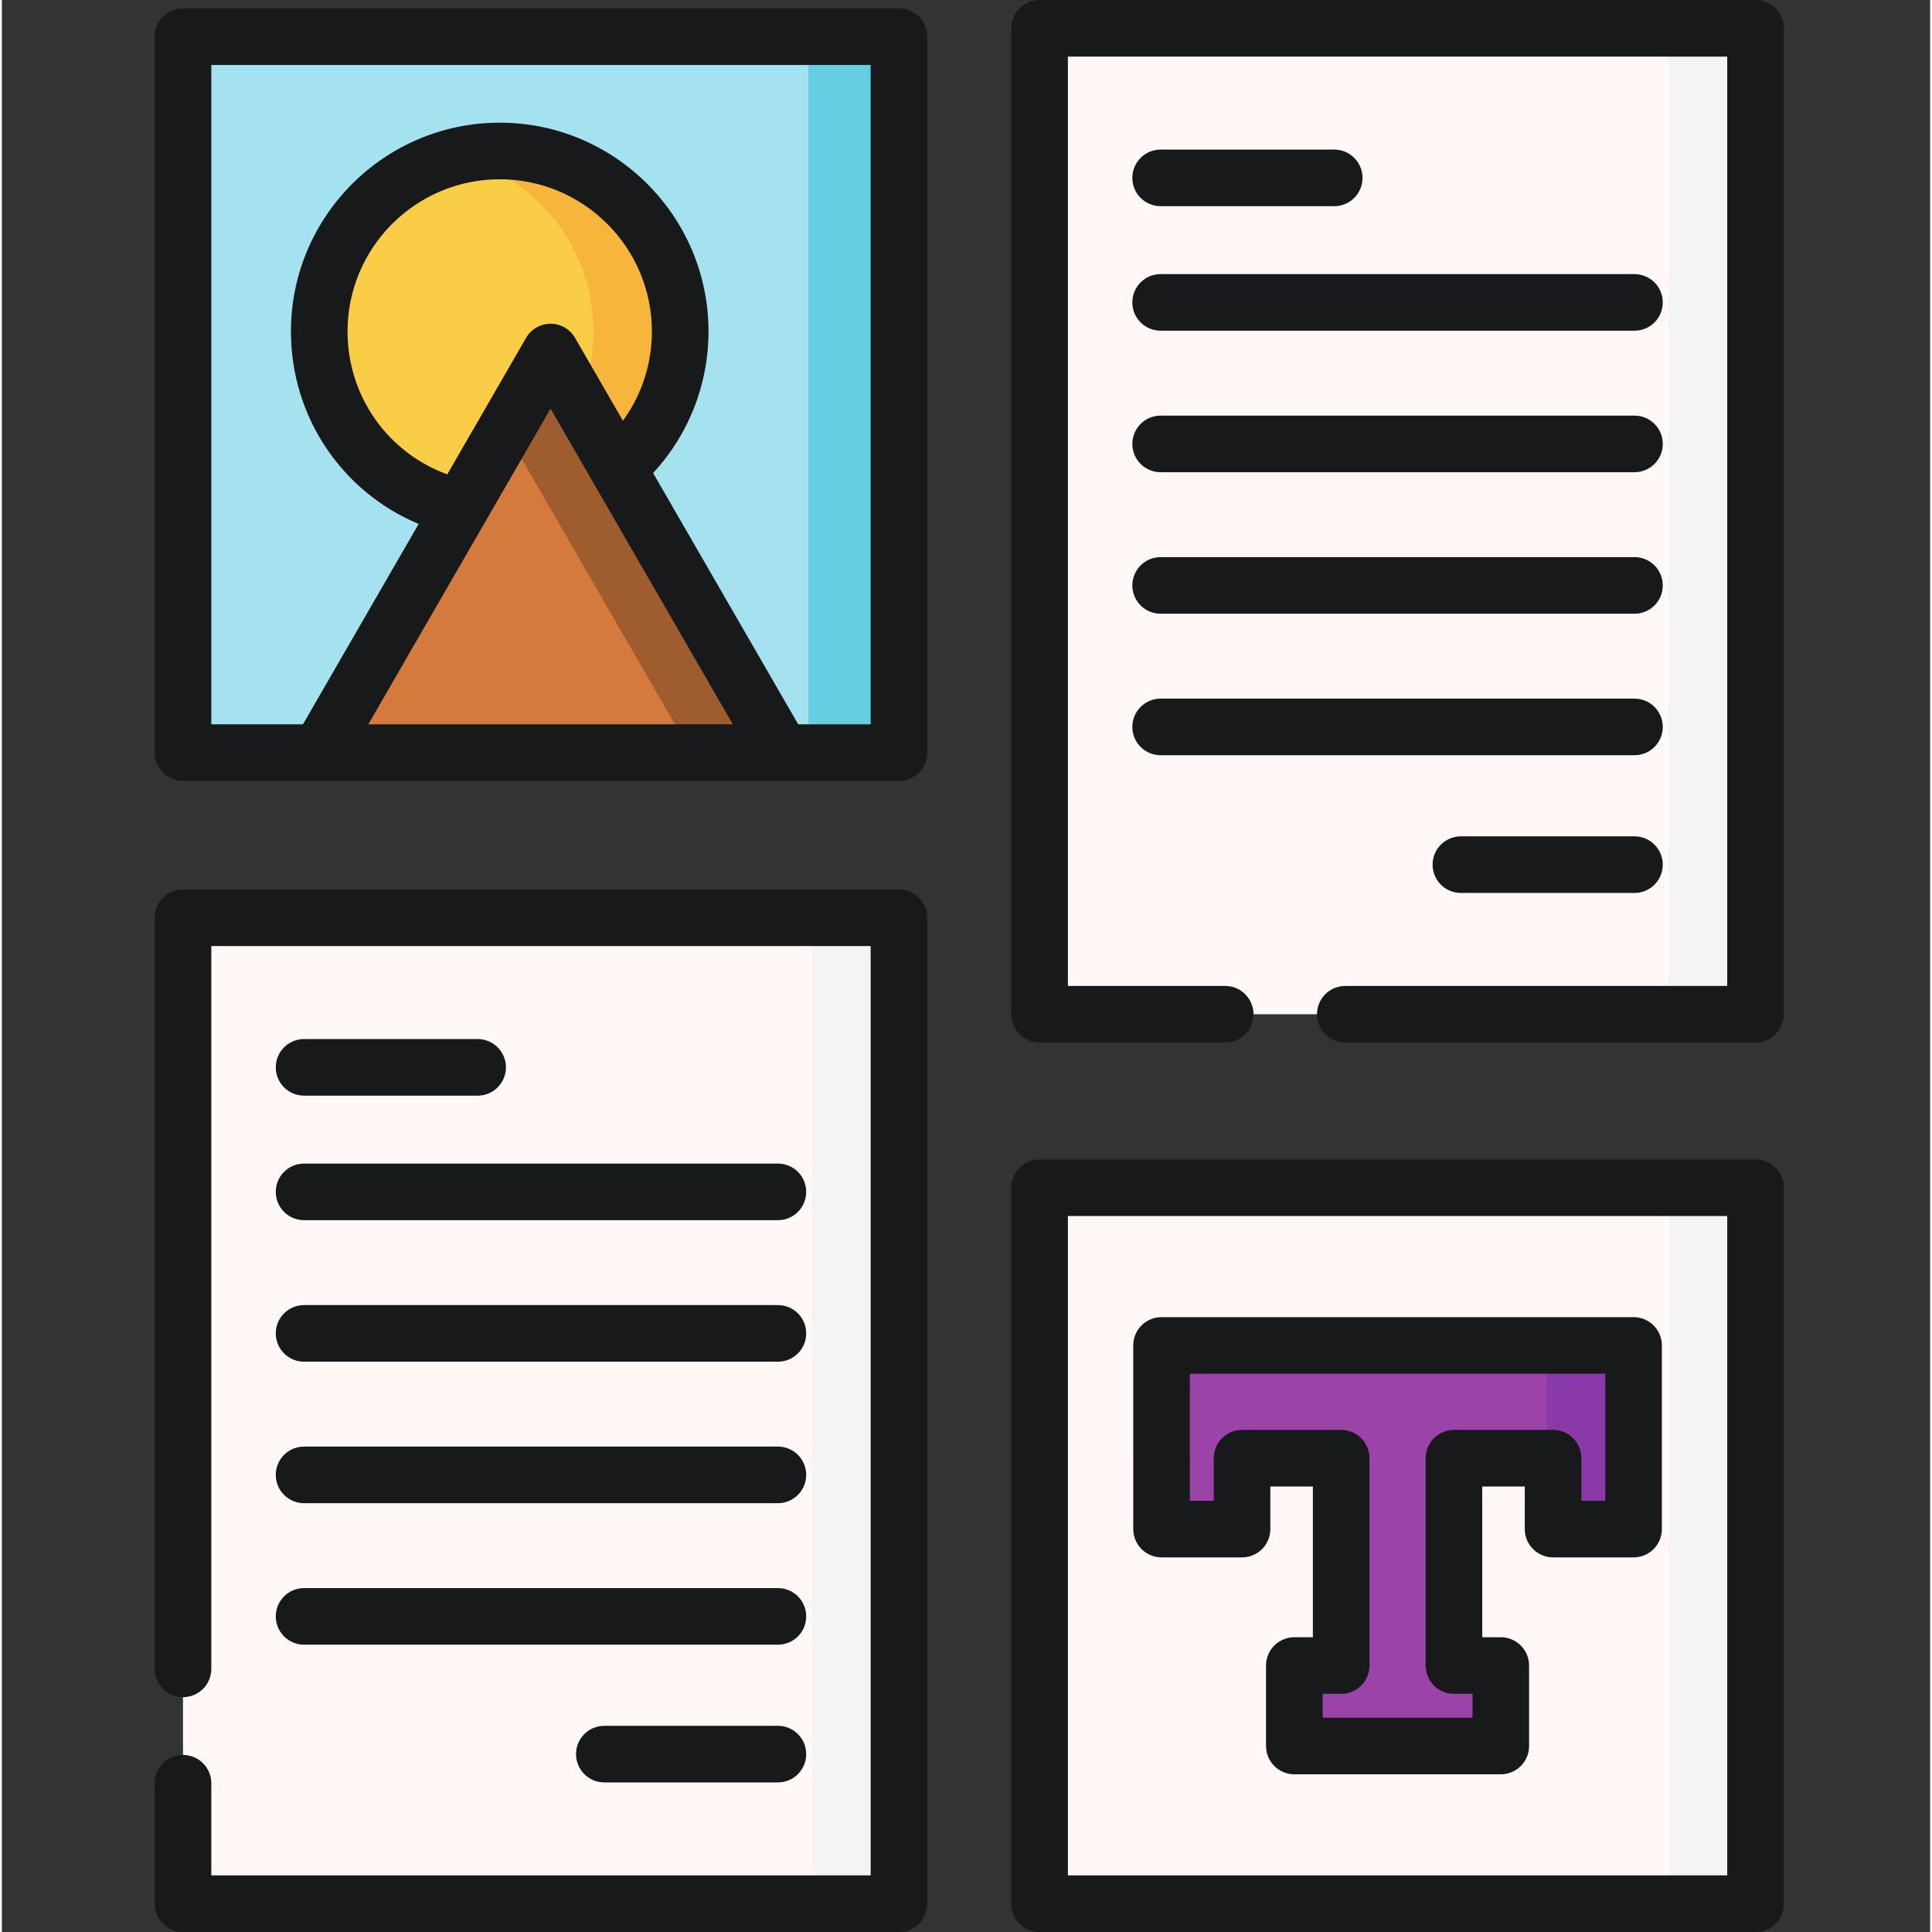 <svg height="512pt" viewBox="-40 0 511 512" width="512pt" xmlns="http://www.w3.org/2000/svg"><rect x="-40" y="0" width="511" height="512" fill="#333333" stroke="none"/><path d="m8 9.715h189.734v189.734h-189.734zm0 0" fill="#a3e2ee"/><path d="m173.734 9.715h24v189.734h-24zm0 0" fill="#65cee3"/><path d="m139.762 87.84c0 26.414-21.414 47.832-47.828 47.832-26.418 0-47.832-21.418-47.832-47.832 0-26.414 21.414-47.828 47.832-47.828 26.414 0 47.828 21.414 47.828 47.828zm0 0" fill="#f9cd45"/><path d="m91.934 40.012c-3.965 0-7.816.488-11.5 1.398 20.859 5.152 36.328 23.98 36.328 46.43 0 22.449-15.469 41.277-36.328 46.43 3.684.91 7.535 1.402 11.5 1.402 26.414 0 47.828-21.414 47.828-47.832 0-26.414-21.414-47.828-47.828-47.828zm0 0" fill="#f8b53c"/><path d="m105.406 93.297-61.285 106.152h122.574l-61.289-106.152-61.285 106.152h122.574zm0 0" fill="#d47a3d"/><path d="m105.406 93.297-12 20.785 49.289 85.367h24zm0 0" fill="#9f5c2e"/><path d="m8 243.215h189.734v261.285h-189.734zm0 0" fill="#fff8f7"/><path d="m174.734 243.215h23v261.285h-23zm0 0" fill="#f4f4f5"/><path d="m235 7.5h189.734v261.285h-189.734zm0 0" fill="#fff8f7"/><path d="m401.734 7.5h23v261.285h-23zm0 0" fill="#f4f4f5"/><path d="m235 314.766h189.734v189.734h-189.734zm0 0" fill="#fff8f7"/><path d="m401.734 314.766h23v189.734h-23zm0 0" fill="#f4f4f5"/><path d="m267.32 356.555v29.883h.004v18.785h21.328v-18.785h26.273v54.945h-12.414v21.328h54.711v-21.328h-12.414v-54.945h26.273v18.785h21.332v-48.668zm0 0" fill="#9b43a9"/><path d="m369.414 356.555v29.883h1.668v18.785h21.332v-48.668zm0 0" fill="#893aa8"/><g fill="#18191b"><path d="m8 206.949h189.734c4.141 0 7.5-3.355 7.5-7.5v-189.734c0-4.141-3.359-7.5-7.5-7.5h-189.734c-4.141 0-7.5 3.359-7.5 7.5v189.734c0 4.145 3.359 7.5 7.5 7.5zm49.109-15 48.297-83.652 48.297 83.652zm20.922-66.238c-15.77-5.742-26.43-20.699-26.43-37.871 0-22.238 18.094-40.332 40.332-40.332 22.238 0 40.328 18.094 40.328 40.332 0 8.586-2.703 16.816-7.68 23.668l-12.68-21.961c-1.34-2.32-3.812-3.75-6.492-3.75-2.68 0-5.156 1.43-6.496 3.75zm-62.531-108.496h174.734v174.734h-19.207l-38.445-66.586c9.469-10.25 14.68-23.543 14.68-37.523 0-30.508-24.82-55.328-55.328-55.328-30.508 0-55.332 24.82-55.332 55.328 0 22.664 13.543 42.523 33.844 51.012l-30.656 53.098h-24.289zm0 0"/><path d="m8 465.082c-4.141 0-7.5 3.355-7.5 7.5v31.918c0 4.141 3.359 7.5 7.5 7.5h189.734c4.141 0 7.5-3.359 7.5-7.5v-261.285c0-4.141-3.359-7.5-7.5-7.5h-189.734c-4.141 0-7.5 3.359-7.5 7.5v199.051c0 4.141 3.359 7.5 7.5 7.5s7.5-3.359 7.5-7.5v-191.551h174.734v246.285h-174.734v-24.418c0-4.145-3.359-7.5-7.5-7.5zm0 0"/><path d="m40.082 290.359h46c4.141 0 7.5-3.359 7.5-7.5 0-4.145-3.359-7.5-7.5-7.5h-46c-4.145 0-7.5 3.355-7.5 7.5 0 4.141 3.355 7.5 7.5 7.5zm0 0"/><path d="m165.652 457.359h-46c-4.141 0-7.5 3.355-7.5 7.5 0 4.141 3.359 7.5 7.5 7.5h46c4.145 0 7.5-3.359 7.5-7.5 0-4.145-3.355-7.5-7.5-7.5zm0 0"/><path d="m40.082 323.359h125.57c4.145 0 7.5-3.359 7.5-7.5 0-4.145-3.355-7.5-7.5-7.5h-125.57c-4.145 0-7.5 3.355-7.5 7.5 0 4.141 3.355 7.5 7.5 7.5zm0 0"/><path d="m40.082 360.859h125.57c4.145 0 7.5-3.359 7.5-7.5 0-4.145-3.355-7.5-7.5-7.5h-125.57c-4.145 0-7.5 3.355-7.5 7.5 0 4.141 3.355 7.5 7.5 7.5zm0 0"/><path d="m40.082 398.359h125.57c4.145 0 7.5-3.359 7.5-7.5 0-4.145-3.355-7.5-7.5-7.5h-125.57c-4.145 0-7.5 3.355-7.5 7.5 0 4.141 3.355 7.5 7.5 7.5zm0 0"/><path d="m40.082 435.859h125.57c4.145 0 7.5-3.359 7.5-7.5 0-4.145-3.355-7.5-7.5-7.5h-125.57c-4.145 0-7.5 3.355-7.5 7.5 0 4.141 3.355 7.5 7.5 7.5zm0 0"/><path d="m316.016 276.285h108.719c4.141 0 7.5-3.359 7.5-7.5v-261.285c0-4.141-3.359-7.5-7.5-7.5h-189.734c-4.141 0-7.5 3.359-7.5 7.5v261.285c0 4.141 3.359 7.5 7.5 7.5h49.188c4.141 0 7.5-3.359 7.5-7.5s-3.359-7.5-7.5-7.5h-41.688v-246.285h174.734v246.285h-101.219c-4.141 0-7.5 3.359-7.5 7.5s3.359 7.5 7.5 7.5zm0 0"/><path d="m267.082 54.641h46c4.141 0 7.5-3.355 7.5-7.5 0-4.141-3.359-7.5-7.5-7.5h-46c-4.145 0-7.5 3.359-7.5 7.5 0 4.145 3.355 7.5 7.5 7.5zm0 0"/><path d="m392.652 221.641h-46c-4.141 0-7.5 3.359-7.5 7.5 0 4.145 3.359 7.5 7.5 7.5h46c4.145 0 7.5-3.355 7.5-7.5 0-4.141-3.355-7.5-7.5-7.5zm0 0"/><path d="m267.082 87.641h125.57c4.145 0 7.5-3.355 7.5-7.5 0-4.141-3.355-7.5-7.5-7.5h-125.57c-4.145 0-7.5 3.359-7.5 7.5 0 4.145 3.355 7.5 7.5 7.5zm0 0"/><path d="m267.082 125.141h125.57c4.145 0 7.5-3.355 7.5-7.5 0-4.141-3.355-7.5-7.5-7.5h-125.57c-4.145 0-7.5 3.359-7.5 7.5 0 4.145 3.355 7.5 7.5 7.5zm0 0"/><path d="m267.082 162.641h125.57c4.145 0 7.5-3.355 7.5-7.5 0-4.141-3.355-7.5-7.5-7.5h-125.57c-4.145 0-7.5 3.359-7.5 7.5 0 4.145 3.355 7.5 7.5 7.5zm0 0"/><path d="m267.082 200.141h125.57c4.145 0 7.5-3.355 7.5-7.5 0-4.141-3.355-7.5-7.5-7.5h-125.57c-4.145 0-7.5 3.359-7.5 7.5 0 4.145 3.355 7.5 7.5 7.5zm0 0"/><path d="m227.5 504.5c0 4.141 3.359 7.5 7.5 7.5h189.734c4.141 0 7.5-3.359 7.5-7.5v-189.734c0-4.141-3.359-7.5-7.5-7.5h-189.734c-4.141 0-7.5 3.359-7.5 7.5zm15-182.234h174.734v174.734h-174.734zm0 0"/><path d="m392.414 349.055h-125.094c-4.141 0-7.5 3.355-7.5 7.5v29.879c0 .074 0 .141.004.211v18.578c0 4.141 3.359 7.5 7.5 7.5h21.328c4.145 0 7.5-3.359 7.5-7.5v-11.289h11.273v39.949h-4.914c-4.141 0-7.5 3.355-7.5 7.5v21.328c0 4.141 3.359 7.5 7.5 7.5h54.711c4.141 0 7.5-3.359 7.5-7.5v-21.328c0-4.145-3.359-7.5-7.5-7.5h-4.914v-39.949h11.273v11.289c0 4.141 3.359 7.5 7.5 7.5h21.332c4.141 0 7.5-3.359 7.5-7.5v-48.668c0-4.145-3.359-7.5-7.5-7.5zm-7.5 48.668h-6.332v-11.285c0-4.145-3.355-7.5-7.5-7.5h-26.273c-4.145 0-7.5 3.355-7.5 7.5v54.945c0 4.141 3.355 7.5 7.5 7.5h4.914v6.328h-39.711v-6.328h4.914c4.141 0 7.5-3.359 7.5-7.5v-54.945c0-4.145-3.359-7.5-7.5-7.5h-26.273c-4.141 0-7.5 3.355-7.5 7.5v11.285h-6.328v-11.285c0-.074 0-.141-.004-.211v-22.172h110.094zm0 0"/></g></svg>